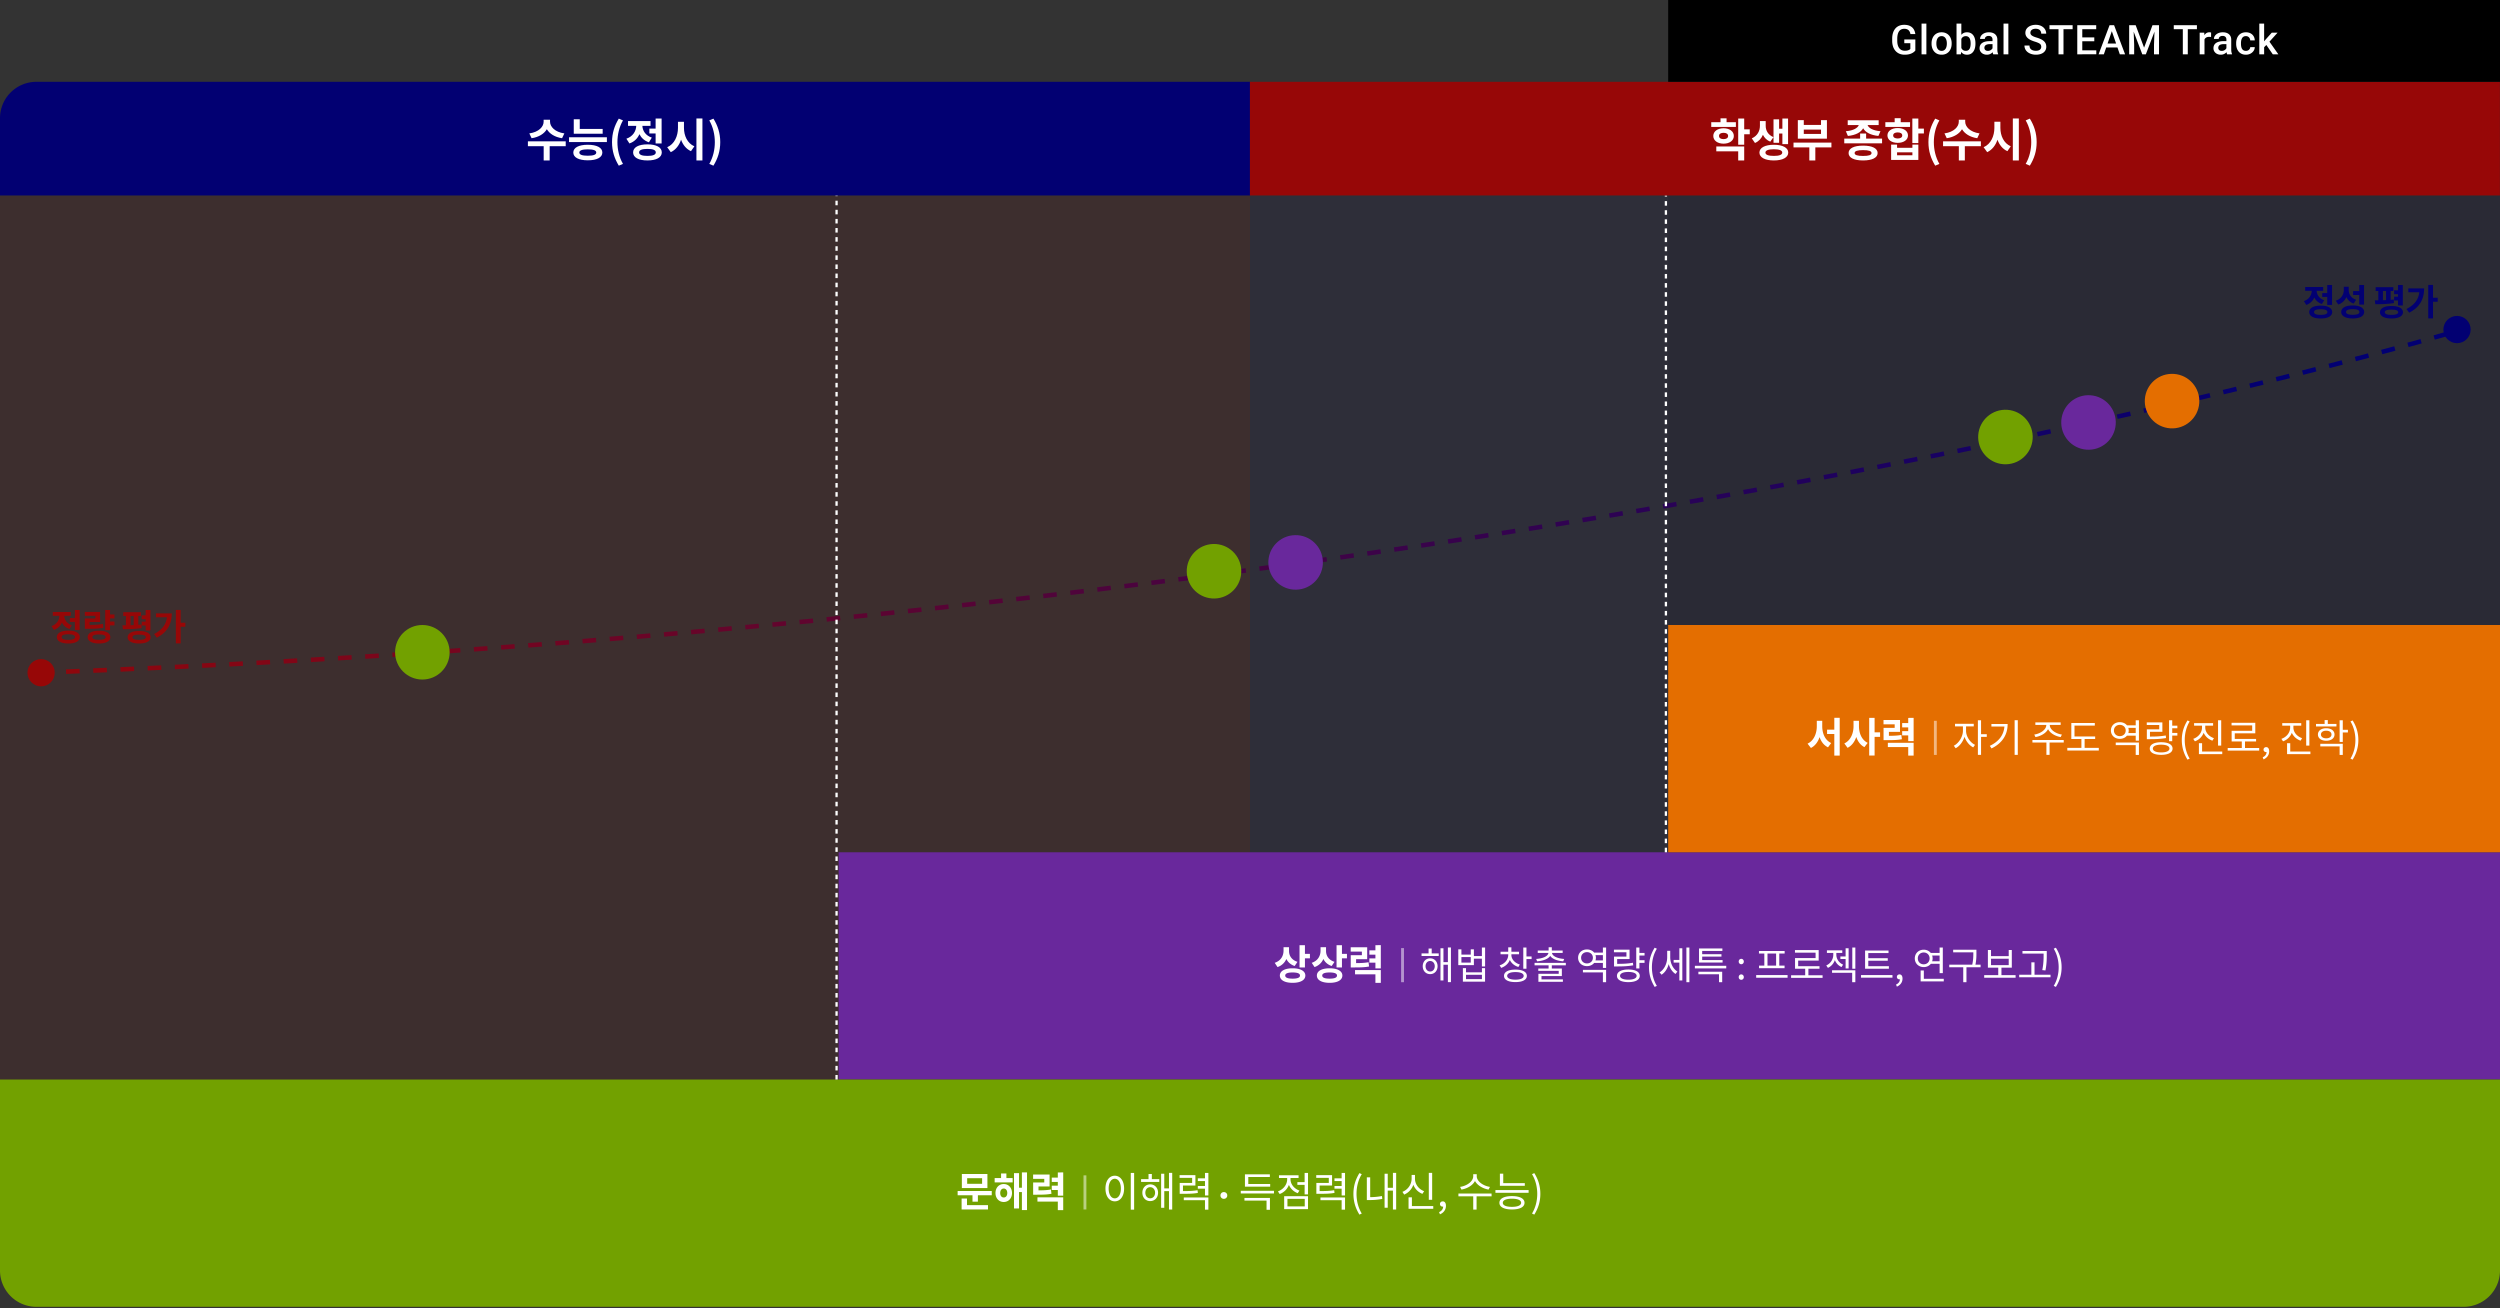 <svg width="560" height="293" viewBox="0 0 560 293" fill="none" xmlns="http://www.w3.org/2000/svg">
    <rect x="0" y="0" width="560" height="293" fill="#333333" stroke="none"/>
    <path opacity=".1" d="M280 43.782h280v240.8a8.145 8.145 0 0 1-8.145 8.145H280V43.782z" fill="#020072"/>
    <path opacity=".1" d="M0 43.782h280v248.945H8.145A8.145 8.145 0 0 1 0 284.582v-240.8z" fill="#970707"/>
    <path opacity=".08" d="M373.673 18.327H560v208.727H373.673V18.327z" fill="#000001"/>
    <path fill="#69289C" d="M187.854 190.909h372.145v50.909H187.854z"/>
    <path d="M290.637 215.451c-1.329-.412-1.897-1.402-1.897-2.419v-.862h-1.228v.761c0 1.145-.568 2.272-1.979 2.74l.632.953a3.247 3.247 0 0 0 1.979-1.815c.358.715.972 1.283 1.861 1.577l.632-.935zm-1.091 3.766c-1.081 0-1.658-.22-1.658-.696 0-.468.577-.688 1.658-.688 1.073 0 1.65.22 1.65.688 0 .476-.577.696-1.65.696zm0-2.318c-1.759 0-2.859.605-2.859 1.622 0 1.026 1.1 1.631 2.859 1.631 1.751 0 2.85-.605 2.85-1.631 0-1.017-1.099-1.622-2.85-1.622zm2.759-3.226v-1.952h-1.21v4.985h1.21v-2.034h1.118v-.999h-1.118zm6.624 1.778c-1.328-.412-1.897-1.402-1.897-2.419v-.862h-1.228v.761c0 1.145-.568 2.272-1.979 2.74l.632.953a3.25 3.25 0 0 0 1.98-1.815c.357.715.971 1.283 1.86 1.577l.632-.935zm-1.09 3.766c-1.082 0-1.659-.22-1.659-.696 0-.468.577-.688 1.659-.688 1.072 0 1.649.22 1.649.688 0 .476-.577.696-1.649.696zm0-2.318c-1.76 0-2.859.605-2.859 1.622 0 1.026 1.099 1.631 2.859 1.631 1.75 0 2.85-.605 2.85-1.631 0-1.017-1.1-1.622-2.85-1.622zm2.758-3.226v-1.952h-1.21v4.985h1.21v-2.034h1.118v-.999h-1.118zm5.956 1.86c-.834.156-1.576.193-2.786.202v-.88h2.483v-2.666h-3.693v.971h2.502v.797h-2.492v2.749h.65c1.604 0 2.474-.027 3.455-.21l-.119-.963zm-3.024 2.722h4.563v1.906h1.21v-2.868h-5.773v.962zm4.563-6.534v1.155h-1.356v.971h1.356v.834h-1.356v.962h1.356v1.274h1.21v-5.205l-1.21.009zm12.264 5.895c-.606 0-1.03-.494-1.03-1.186 0-.675.424-1.168 1.03-1.168.597 0 1.03.493 1.03 1.168 0 .692-.433 1.186-1.03 1.186zm0-2.952c-.961 0-1.662.727-1.662 1.766 0 1.056.701 1.774 1.662 1.774.96 0 1.661-.718 1.661-1.774 0-1.039-.701-1.766-1.661-1.766zm.346-2.198h-.701v1.099h-1.575v.58h3.851v-.58h-1.575v-1.099zm3.626-.234v3.28h-.995v-3.098h-.666v7.209h.666v-3.531h.995v3.904h.684v-7.764h-.684zm7.624 7.088h-3.565v-.969h3.565v.969zm0-1.523h-3.565v-.943h-.701v3.038h4.967v-3.038h-.701v.943zm-2.501-2.181h-2.094v-1.229h2.094v1.229zm2.493-3.366v1.904h-1.792v-1.506h-.701v1.186h-2.094v-1.186h-.701v3.548h3.496v-1.462h1.792v1.756h.718v-4.24h-.718zm8.503 3.799c-1.142-.337-1.895-1.194-1.895-2.138v-.155h1.713v-.572h-1.713v-.986h-.71v.986h-1.722v.572h1.722v.155c0 1.039-.779 1.974-1.93 2.328l.355.563c.909-.312 1.61-.952 1.939-1.774.346.735 1.029 1.298 1.912 1.575l.329-.554zm-.986 3.393c-1.16 0-1.853-.312-1.853-.848 0-.537.693-.849 1.853-.849 1.142 0 1.843.312 1.843.849 0 .536-.701.848-1.843.848zm0-2.251c-1.602 0-2.562.502-2.562 1.403 0 .891.96 1.393 2.562 1.393 1.583 0 2.553-.502 2.553-1.393 0-.901-.97-1.403-2.553-1.403zm2.466-2.942v-2.008h-.71v4.76h.71v-2.164h1.151v-.588h-1.151zm2.388 1.09c1.307-.103 2.458-.502 2.934-1.22.476.718 1.618 1.117 2.917 1.22l.216-.536c-1.445-.095-2.614-.571-2.735-1.342h2.389v-.536h-2.432v-.736h-.71v.736h-2.44v.536h2.397c-.121.771-1.307 1.247-2.744 1.342l.208.536zm6.43.892v-.545h-7.001v.545h3.141v.718h-2.31v.528h4.578v.658h-4.552v1.783h5.487v-.537h-4.795v-.736h4.561v-1.696h-2.25v-.718h3.141zm3.83 1.592h4.475v2.19h.718v-2.77h-5.193v.58zm2.822-2.7c.052-.182.086-.372.086-.588 0-.208-.034-.399-.086-.58h1.653v1.168h-1.653zm-1.913.684c-.753 0-1.315-.528-1.315-1.272 0-.727.562-1.255 1.315-1.255.762 0 1.324.528 1.324 1.255 0 .744-.562 1.272-1.324 1.272zm3.566-3.557v1.133h-1.956c-.364-.441-.935-.709-1.61-.709-1.142 0-1.99.77-1.99 1.861 0 1.099.848 1.878 1.99 1.878.675 0 1.238-.269 1.601-.71h1.965v1.116h.718v-4.578l-.718.009zm6.724 3.401c-1.177.208-2.173.251-3.531.251v-1.073h2.778v-2.103h-3.497v.58h2.796v.978h-2.778v2.198h.614c1.437 0 2.458-.043 3.687-.251l-.069-.58zm-1.021 3.799c-1.16 0-1.861-.32-1.861-.865 0-.545.701-.866 1.861-.866 1.159 0 1.852.321 1.852.866 0 .545-.693.865-1.852.865zm0-2.284c-1.584 0-2.554.519-2.554 1.419s.97 1.411 2.554 1.411c1.575 0 2.553-.511 2.553-1.411s-.978-1.419-2.553-1.419zm3.626-3.125v-.588h-1.151v-1.203h-.71v4.69h.71v-1.263h1.151v-.589h-1.151v-1.047h1.151zm2.267 7.028.493-.234c-.753-1.229-1.108-2.692-1.108-4.163s.355-2.925 1.108-4.163l-.493-.225c-.797 1.29-1.273 2.692-1.273 4.388 0 1.705.476 3.099 1.273 4.397zm3.486-8.092h-.683v1.48c0 1.332-.641 2.726-1.705 3.349l.441.528c.77-.476 1.333-1.35 1.61-2.38.277.943.796 1.765 1.532 2.215l.407-.553c-1.022-.624-1.602-1.939-1.602-3.185v-1.454zm2.043 2.051h-1.281v.588h1.281v4.007h.666v-7.209h-.666v2.614zm1.575-2.787v7.763h.675v-7.763h-.675zm8.109 2.813h-4.57v-.779h4.319v-.537h-4.319v-.735h4.526v-.554h-5.236v3.159h5.28v-.554zm-5.418 3.176h4.621v1.783h.71v-2.346h-5.331v.563zm-.788-1.887v.572h7.028v-.572h-7.028zm10.391-.355c.311 0 .571-.25.571-.597 0-.363-.26-.614-.571-.614-.312 0-.572.251-.572.614 0 .347.26.597.572.597zm0 3.488c.311 0 .571-.242.571-.597 0-.363-.26-.614-.571-.614-.312 0-.572.251-.572.614 0 .355.26.597.572.597zm7.806-3.185h-1.93v-2.7h1.93v2.7zm-2.64 0h-1.186v.58h5.721v-.58h-1.186v-2.7h1.203v-.571h-5.755v.571h1.203v2.7zm-1.826 2.129v.589h7.036v-.589h-7.036zm11.7.044v-1.463h2.484v-.571h-4.777v-1.255h4.595v-2.363h-5.314v.58h4.622v1.212h-4.604v2.397h2.276v1.463h-3.159v.58h7.053v-.58h-3.176zm7.165-4.224v.58h1.169v2.112h.675v-4.518h-.675v1.826h-1.169zm.606 1.835c-.969-.415-1.514-1.333-1.514-2.19v-.432h1.332v-.58h-3.444v.58h1.428v.441a2.63 2.63 0 0 1-1.575 2.363l.372.545c.753-.338 1.29-.978 1.558-1.731a2.803 2.803 0 0 0 1.488 1.549l.355-.545zm-2.475 1.835h4.509v2.103h.71v-2.674h-5.219v.571zm4.535-5.66v4.742h.684v-4.742h-.684zm8.195 4.18h-4.613v-1.229h4.362v-.563h-4.362v-1.151h4.535v-.571h-5.253v4.085h5.331v-.571zm-6.24 1.99v.58h7.045v-.58h-7.045zm8.031 2.588c.779-.329 1.264-.978 1.264-1.809 0-.58-.251-.934-.667-.934-.32 0-.597.216-.597.554 0 .363.277.553.58.553.034 0 .06 0 .095-.008 0 .51-.32.934-.865 1.177l.19.467zm4.69-6.326c0-.771.563-1.324 1.325-1.324.752 0 1.315.553 1.315 1.324 0 .77-.563 1.324-1.315 1.324-.762 0-1.325-.554-1.325-1.324zm4.882-.649v1.289h-1.671c.069-.199.104-.415.104-.64 0-.234-.035-.45-.104-.649h1.671zm0 1.86v2.086h.718v-5.729h-.718v1.211h-1.974c-.363-.45-.917-.727-1.583-.727-1.143 0-2 .814-2 1.948 0 1.133.857 1.947 2 1.947.666 0 1.228-.277 1.592-.736h1.965zm-3.532 3.358v-1.86h-.718v2.44h5.184v-.58h-4.466zm12.713-3.167h-1.151c.217-1.117.217-1.939.217-2.666v-.675h-5.21v.571h4.517v.104c0 .727 0 1.549-.242 2.666h-5.15v.58h3.133v3.349h.719v-3.349h3.167v-.58zm2.336-1.324h3.964v1.428h-3.964v-1.428zm2.337 3.669v-1.67h2.32v-3.964h-.693v1.385h-3.964v-1.385h-.701v3.964h2.32v1.67h-3.15v.58h7.036v-.58h-3.168zm9.442-4.639c0 .935 0 2.025-.295 3.514l.71.078c.294-1.567.294-2.631.294-3.592v-.77h-5.444v.58h4.735v.19zm-2.034 4.544v-2.778h-.71v2.778h-2.726v.58h7.019v-.58h-3.583zm4.785 2.735c.805-1.298 1.281-2.692 1.281-4.397 0-1.696-.476-3.098-1.281-4.388l-.485.225c.745 1.238 1.108 2.692 1.108 4.163s-.363 2.934-1.108 4.163l.485.234z" fill="#fff"/>
    <path d="M313.848 212.371v7.642h.641v-7.642h-.641z" fill="#fff" fill-opacity=".5"/>
    <path fill="#E46E00" d="M373.673 140H560v50.909H373.673z"/>
    <path d="M408.181 161.454h-1.218v1.218c0 1.604-.642 3.244-2.071 3.904l.751.971c.944-.476 1.576-1.356 1.943-2.437.348 1.017.962 1.842 1.888 2.291l.714-.962c-1.393-.624-2.007-2.172-2.007-3.767v-1.218zm2.704-.66v2.648h-1.622v.971h1.622v4.848h1.209v-8.467h-1.209zm5.525.66h-1.219v1.227c0 1.567-.642 3.18-2.062 3.849l.724.981c.953-.468 1.585-1.356 1.952-2.429.348 1.008.944 1.824 1.823 2.273l.734-.953c-1.357-.669-1.952-2.199-1.952-3.721v-1.227zm4.728 2.593h-1.228v-3.244h-1.209v8.44h1.209v-4.188h1.228v-1.008zm4.764.577c-.833.156-1.576.193-2.785.202v-.88h2.483v-2.667h-3.693v.972h2.502v.797h-2.493v2.749h.651c1.604 0 2.474-.027 3.455-.211l-.12-.962zm-3.024 2.722h4.564v1.906h1.21v-2.868h-5.774v.962zm4.564-6.534v1.155h-1.356v.971h1.356v.834h-1.356v.962h1.356v1.274h1.21v-5.205l-1.21.009zm12.956 1.905h1.722v-.589h-4.197v.589h1.774v.986c0 1.316-.935 2.787-2.043 3.341l.416.562c.874-.45 1.627-1.436 1.982-2.57.355 1.039 1.082 1.947 1.947 2.38l.407-.571c-1.125-.528-2.008-1.904-2.008-3.142v-.986zm4.639 1.748h-1.281v-3.124h-.71v7.754h.71v-4.033h1.281v-.597zm1.038-2.294v.572h2.916c-.147 1.843-1.185 3.332-3.271 4.327l.381.58c2.579-1.264 3.609-3.237 3.609-5.479h-3.635zm5.201-.839v7.763h.71v-7.763h-.71zm4.67 3.773c1.203-.207 2.345-.857 2.821-1.774.467.917 1.618 1.567 2.821 1.774l.277-.562c-1.367-.199-2.709-1.091-2.709-2.112v-.043h2.432v-.571h-5.668v.571h2.449v.043c0 1.021-1.342 1.913-2.692 2.112l.269.562zm6.326.649h-7.01v.58h3.133v2.761h.71v-2.761h3.176l-.009-.58zm4.682 1.775v-1.991h2.362v-.571h-4.63v-2.432h4.552v-.58h-5.262v3.583h2.259v1.991h-3.159v.588h7.054v-.588h-3.176zm6.971-.615h4.475v2.19h.718v-2.77h-5.193v.58zm2.822-2.7c.052-.182.086-.372.086-.589 0-.207-.034-.398-.086-.58h1.653v1.169h-1.653zm-1.913.684c-.753 0-1.315-.528-1.315-1.273 0-.727.562-1.255 1.315-1.255.762 0 1.324.528 1.324 1.255 0 .745-.562 1.273-1.324 1.273zm3.566-3.557v1.133h-1.956c-.364-.441-.935-.709-1.61-.709-1.142 0-1.991.77-1.991 1.86 0 1.099.849 1.878 1.991 1.878.675 0 1.238-.268 1.601-.709h1.965v1.116h.718v-4.578l-.718.009zm6.724 3.401c-1.177.207-2.173.251-3.531.251v-1.073h2.778v-2.103h-3.497v.579h2.796v.978h-2.778v2.199h.614c1.437 0 2.458-.044 3.687-.251l-.069-.58zm-1.022 3.799c-1.159 0-1.86-.32-1.86-.865 0-.546.701-.866 1.86-.866 1.16 0 1.852.32 1.852.866 0 .545-.692.865-1.852.865zm0-2.285c-1.583 0-2.553.52-2.553 1.42 0 .9.97 1.41 2.553 1.41 1.575 0 2.553-.51 2.553-1.41 0-.9-.978-1.42-2.553-1.42zm3.627-3.124v-.588h-1.151v-1.203h-.71v4.69h.71v-1.263h1.151v-.589h-1.151v-1.047h1.151zm2.266 7.028.494-.234c-.753-1.229-1.108-2.692-1.108-4.163s.355-2.925 1.108-4.163l-.494-.225c-.796 1.29-1.272 2.692-1.272 4.388 0 1.705.476 3.098 1.272 4.397zm7.555-8.819h-.71v5.677h.71v-5.677zm-1.627 4.007c-1.143-.381-1.947-1.325-1.947-2.372v-.424h1.756v-.571h-4.258v.571h1.775v.424c0 1.108-.788 2.121-1.965 2.527l.372.554a3.256 3.256 0 0 0 1.965-1.912c.355.813 1.064 1.454 1.956 1.765l.346-.562zm-2.657 2.994v-1.861h-.71v2.441h5.228v-.58h-4.518zm9.614-.787v-1.463h2.484v-.571h-4.777v-1.255h4.596v-2.363h-5.314v.58h4.621v1.212h-4.604v2.397h2.276v1.463h-3.159v.579h7.054v-.579h-3.177zm4.154 2.544c.779-.329 1.263-.978 1.263-1.809 0-.58-.251-.935-.666-.935-.32 0-.597.217-.597.554 0 .364.277.554.58.554.034 0 .06 0 .095-.008 0 .51-.32.934-.865 1.177l.19.467zm10.264-8.758h-.71v5.677h.71v-5.677zm-1.627 4.007c-1.143-.381-1.948-1.325-1.948-2.372v-.424h1.757v-.571h-4.258v.571h1.774v.424c0 1.108-.787 2.121-1.964 2.527l.372.554a3.258 3.258 0 0 0 1.965-1.912c.354.813 1.064 1.454 1.956 1.765l.346-.562zm-2.657 2.994v-1.861h-.71v2.441h5.227v-.58h-4.517zm10.35-6.188h-1.939v-.865h-.709v.865h-1.93v.571h4.578v-.571zm-3.471 2.371c0-.51.468-.848 1.178-.848.709 0 1.185.338 1.185.848 0 .52-.476.857-1.185.857-.71 0-1.178-.337-1.178-.857zm3.038 0c0-.848-.753-1.402-1.86-1.402-1.1 0-1.853.554-1.853 1.402 0 .857.753 1.402 1.853 1.402 1.107 0 1.86-.545 1.86-1.402zm-3.185 2.666h4.328v1.913h.709v-2.493h-5.037v.58zm6.188-3.713h-1.151v-2.137h-.709v4.846h.709v-2.12h1.151v-.589zm1.056 6.682c.804-1.299 1.28-2.692 1.28-4.397 0-1.696-.476-3.098-1.28-4.388l-.485.225c.744 1.238 1.108 2.692 1.108 4.163s-.364 2.934-1.108 4.163l.485.234z" fill="#fff"/>
    <path d="M433.198 161.462v7.642h.641v-7.642h-.641z" fill="#fff" fill-opacity=".5"/>
    <path d="M0 241.818h560v42.764a8.145 8.145 0 0 1-8.145 8.145H8.145A8.145 8.145 0 0 1 0 284.582v-42.764z" fill="#72A100"/>
    <path d="M219.991 265.169h-3.345v-1.246h3.345v1.246zm1.191-2.19h-5.727v3.143h5.727v-3.143zm-4.573 5.489H215.4v2.446h5.91v-.962h-4.701v-1.484zm-2.098-1.677v.953h3.326v1.438h1.21v-1.438h3.106v-.953h-7.642zm10.327 1.448c-.459 0-.789-.367-.789-.999 0-.633.33-1.008.789-1.008.458 0 .788.375.788 1.008 0 .632-.33.999-.788.999zm0-3.015c-1.082 0-1.851.834-1.851 2.016 0 1.173.769 2.007 1.851 2.007 1.081 0 1.851-.834 1.851-2.007 0-1.182-.77-2.016-1.851-2.016zm.595-2.374h-1.191v1.045h-1.439v.962h4.032v-.962h-1.402v-1.045zm3.473-.238v3.446h-.641v-3.281h-1.127v7.927h1.127v-3.675h.641v4.023h1.146v-8.44h-1.146zm6.506 3.831c-.834.155-1.576.192-2.786.201v-.88h2.483v-2.666h-3.693v.971h2.502v.797h-2.493v2.749h.651c1.604 0 2.474-.027 3.455-.21l-.119-.962zm-3.024 2.721h4.563v1.906h1.21v-2.868h-5.773v.962zm4.563-6.534v1.155h-1.356v.971h1.356v.834h-1.356v.963h1.356v1.273h1.21v-5.205l-1.21.009zm16.344.101v8.238h.752v-8.238h-.752zm-3.583.633c-1.219 0-2.089 1.118-2.089 2.868 0 1.75.87 2.868 2.089 2.868 1.219 0 2.089-1.118 2.089-2.868 0-1.75-.87-2.868-2.089-2.868zm0 .678c.797 0 1.366.861 1.366 2.19 0 1.338-.569 2.199-1.366 2.199-.806 0-1.374-.861-1.374-2.199 0-1.329.568-2.19 1.374-2.19zm7.935 4.38c-.641 0-1.09-.522-1.09-1.256 0-.714.449-1.237 1.09-1.237.632 0 1.091.523 1.091 1.237 0 .734-.459 1.256-1.091 1.256zm0-3.125c-1.017 0-1.759.77-1.759 1.869 0 1.118.742 1.879 1.759 1.879s1.76-.761 1.76-1.879c0-1.099-.743-1.869-1.76-1.869zm.367-2.327h-.743v1.163h-1.667v.614h4.077v-.614h-1.667v-1.163zm3.839-.248v3.473h-1.054v-3.28h-.705v7.633h.705v-3.739h1.054v4.133h.724v-8.22h-.724zm6.396 3.885c-.953.156-1.741.193-3.262.193v-1.246h2.785v-2.328h-3.546v.614h2.813v1.136h-2.786v2.438h.587c1.64 0 2.474-.028 3.482-.202l-.073-.605zm-3.079 2.236h4.747v2.117h.76v-2.731h-5.507v.614zm4.747-6.103v1.21h-1.604v.614h1.604v1.1h-1.604v.604h1.604v1.522h.76v-5.05h-.76zm14.605 2.475h-4.903v-1.567h4.829v-.605h-5.58v2.776h5.654v-.604zm-5.764 3.72h4.948v2.062h.761v-2.667h-5.709v.605zm-.825-2.199v.605h7.441v-.605h-7.441zm13.14-.046c-1.191-.422-1.998-1.448-1.998-2.52v-.302h1.806v-.614h-4.39v.614h1.833v.311c0 1.164-.852 2.254-2.071 2.694l.394.587a3.485 3.485 0 0 0 2.071-2.044 3.388 3.388 0 0 0 1.979 1.86l.376-.586zm-2.685 1.851h3.876v1.695h-3.876v-1.695zm-.733 2.3h5.342v-2.896h-5.342v2.896zm4.582-8.11v2.062h-1.622v.623h1.622v2.126h.76v-4.811h-.76zm6.624 3.876c-.953.156-1.741.193-3.262.193v-1.246h2.786v-2.328h-3.546v.614h2.813v1.136h-2.786v2.438h.587c1.64 0 2.474-.028 3.482-.202l-.074-.605zm-3.079 2.236h4.747v2.117h.761v-2.731h-5.508v.614zm4.747-6.103v1.21h-1.603v.614h1.603v1.1h-1.603v.604h1.603v1.522h.761v-5.05h-.761zm3.986 9.338.522-.247c-.797-1.301-1.173-2.85-1.173-4.408 0-1.558.376-3.097 1.173-4.408l-.522-.238c-.843 1.365-1.347 2.85-1.347 4.646 0 1.805.504 3.281 1.347 4.655zm2.409-8.348h-.752v5.086h.523c.888 0 1.832-.046 2.941-.257l-.073-.65c-.981.192-1.851.247-2.639.256v-4.435zm5.095-.999v3.345h-1.164v-3.161h-.706v7.615h.706v-3.831h1.164v4.243h.724v-8.211h-.724zm8.787 0h-.752v6.03h.752v-6.03zm-1.796 4.096c-1.219-.449-2.053-1.567-2.053-2.804v-.834h-.751v.834c0 1.283-.825 2.475-2.062 2.951l.394.614a3.69 3.69 0 0 0 2.053-2.199 3.54 3.54 0 0 0 2.025 2.034l.394-.596zm-2.74 3.327v-1.952h-.752v2.566h5.535v-.614h-4.783zm6.285 1.86c.825-.348 1.338-1.035 1.338-1.915 0-.614-.265-.99-.705-.99-.339 0-.633.229-.633.587 0 .385.294.586.614.586.037 0 .065 0 .101-.009 0 .541-.339.99-.916 1.246l.201.495zm11.198-6.149c-1.494-.22-2.96-1.237-2.96-2.382v-.458h-.788v.458c0 1.173-1.448 2.162-2.941 2.382l.302.605c1.283-.22 2.52-.925 3.033-1.924.532.989 1.769 1.704 3.042 1.924l.312-.605zm.357 1.494h-7.422v.623h3.317v2.978h.751v-2.978h3.364l-.01-.623zm7.45-2.337h-4.83v-2.117h-.751v2.722h5.581v-.605zm-2.878 5.315c-1.292 0-2.052-.339-2.052-.907 0-.587.76-.916 2.052-.916s2.053.329 2.053.916c0 .568-.77.907-2.053.907zm0-2.41c-1.75 0-2.813.541-2.813 1.503 0 .953 1.063 1.494 2.813 1.494 1.751 0 2.814-.541 2.814-1.494 0-.962-1.063-1.503-2.814-1.503zm-3.702-1.347v.614h7.432v-.614h-7.432zm8.705 5.498c.852-1.374 1.356-2.85 1.356-4.655 0-1.796-.504-3.281-1.356-4.646l-.513.238c.788 1.311 1.173 2.85 1.173 4.408 0 1.558-.385 3.107-1.173 4.408l.513.247z" fill="#fff"/>
    <path d="M242.707 263.28v7.642h.641v-7.642h-.641z" fill="#fff" fill-opacity=".5"/>
    <circle cx="274.145" cy="267.782" r=".764" fill="#fff"/>
    <path d="M8.7 150.691C340.627 138.472 551.39 73.818 551.39 73.818" stroke="url(#efc0c0orna)" stroke-width="1.018" stroke-dasharray="3.05 3.05"/>
    <circle cx="6.109" cy="6.109" r="6.109" transform="matrix(-1 0 0 1 100.718 140)" fill="#72A100"/>
    <circle cx="6.109" cy="6.109" r="6.109" transform="scale(-1 1) rotate(1.416 -5063.092 -11182.98)" fill="#72A100"/>
    <circle cx="6.109" cy="6.109" r="6.109" transform="scale(-1 1) rotate(1.416 -4992.13 -11923.63)" fill="#69289C"/>
    <circle cx="6.109" cy="6.109" r="6.109" transform="scale(-1 1) rotate(-4.099 1060.843 6413.845)" fill="#72A100"/>
    <circle cx="6.109" cy="6.109" r="6.109" transform="scale(-1 1) rotate(-4.099 929.803 6931.313)" fill="#E46E00"/>
    <circle cx="6.109" cy="6.109" r="6.109" transform="scale(-1 1) rotate(-4.099 1005.988 6672.205)" fill="#69289C"/>
    <path d="M15.644 138.443v.871h1.124v1.784h1.076v-4.463h-1.076v1.808h-1.124zm.448 1.613c-1.14-.375-1.661-1.255-1.694-2.11h1.458v-.863h-4.032v.863H13.3c-.033.937-.579 1.89-1.768 2.305l.546.847a2.93 2.93 0 0 0 1.792-1.661c.325.659.888 1.189 1.702 1.458l.521-.839zm-.782 3.274c-.985 0-1.498-.203-1.498-.627s.513-.627 1.498-.627c.978 0 1.491.203 1.491.627s-.513.627-1.49.627zm0-2.069c-1.596 0-2.574.53-2.574 1.442 0 .912.978 1.442 2.574 1.442 1.589 0 2.566-.53 2.566-1.442 0-.912-.977-1.442-2.566-1.442zm3.698-2.729v2.314h.643c1.5 0 2.452-.033 3.495-.228l-.09-.864c-.937.171-1.76.22-2.981.228v-.651h2.346v-2.257H19v.864h2.362v.594h-2.354zm3.168 4.79c-.977 0-1.482-.187-1.482-.603 0-.415.505-.603 1.482-.603.978 0 1.483.188 1.483.603 0 .416-.505.603-1.483.603zm0-2.028c-1.563 0-2.541.521-2.541 1.425 0 .896.977 1.426 2.541 1.426s2.542-.53 2.542-1.426c0-.904-.978-1.425-2.542-1.425zm3.462-2.778v-.871h-.994v-1.01H23.57v4.52h1.076v-1.059h.993v-.871h-.994v-.709h.994zm6.985 2.704h1.075v-4.585h-1.075v1.205h-.88v.864h.88v.545h-.88v.856h.88v1.115zm-3.38-3.233h.7v2.036c-.236.008-.473.025-.7.025v-2.061zm2.419 1.906c-.22.024-.448.049-.684.065v-1.971h.594v-.856h-3.959v.856h.595v2.085h-.782l.114.872c1.181 0 2.794-.025 4.187-.261l-.065-.79zm-.505 3.437c-.986 0-1.491-.195-1.491-.586 0-.399.505-.587 1.49-.587.994 0 1.5.188 1.5.587 0 .391-.506.586-1.5.586zm0-1.987c-1.597 0-2.566.513-2.566 1.401 0 .879.97 1.401 2.566 1.401 1.604 0 2.574-.522 2.574-1.401 0-.888-.97-1.401-2.574-1.401zm3.778-3.943v.872h2.452c-.195 1.661-1.124 2.851-2.867 3.747l.603.822c2.492-1.262 3.348-3.193 3.348-5.441h-3.535zm6.582 2.094h-1.05v-2.868H39.39v7.494h1.075v-3.739h1.051v-.887z" fill="#970707"/>
    <circle cx="3.055" cy="3.055" r="3.055" transform="matrix(-1 0 0 1 12.264 147.636)" fill="#970707"/>
    <path d="M520.178 65.643v.872h1.124v1.784h1.075v-4.464h-1.075v1.808h-1.124zm.448 1.613c-1.14-.375-1.662-1.255-1.694-2.11h1.458v-.863h-4.032v.863h1.474c-.033.937-.578 1.89-1.768 2.305l.546.848a2.93 2.93 0 0 0 1.792-1.662c.326.66.888 1.189 1.703 1.458l.521-.84zm-.782 3.274c-.986 0-1.499-.203-1.499-.627 0-.423.513-.627 1.499-.627.977 0 1.491.204 1.491.627 0 .424-.514.627-1.491.627zm0-2.069c-1.597 0-2.574.53-2.574 1.442 0 .912.977 1.442 2.574 1.442 1.588 0 2.566-.53 2.566-1.442 0-.912-.978-1.442-2.566-1.442zm8.625-.228h1.076v-4.398h-1.076v1.368h-1.368v.872h1.368v2.158zm-.684-1.083c-1.189-.383-1.678-1.295-1.678-2.305v-.62h-1.091v.669c0 1.034-.53 2.052-1.809 2.46l.562.863a2.964 2.964 0 0 0 1.817-1.67 2.716 2.716 0 0 0 1.637 1.45l.562-.847zm-.774 3.364c-.985 0-1.498-.204-1.498-.627 0-.432.513-.636 1.498-.636.978 0 1.491.204 1.491.636 0 .423-.513.627-1.491.627zm0-2.093c-1.596 0-2.574.537-2.574 1.466 0 .912.978 1.45 2.574 1.45 1.589 0 2.566-.538 2.566-1.45 0-.929-.977-1.466-2.566-1.466zm10.145 0h1.076v-4.586h-1.076v1.205h-.879v.864h.879v.546h-.879v.855h.879v1.116zm-3.38-3.234h.7v2.036c-.236.008-.472.025-.7.025v-2.061zm2.419 1.906c-.22.024-.448.049-.684.065v-1.971h.595v-.855h-3.959v.855h.594v2.085h-.781l.114.872c1.181 0 2.793-.025 4.186-.26l-.065-.791zm-.505 3.437c-.985 0-1.49-.195-1.49-.586 0-.4.505-.587 1.49-.587.994 0 1.499.188 1.499.587 0 .39-.505.586-1.499.586zm0-1.987c-1.596 0-2.566.513-2.566 1.4 0 .88.97 1.402 2.566 1.402 1.605 0 2.574-.521 2.574-1.401 0-.888-.969-1.401-2.574-1.401zm3.779-3.943v.872h2.452c-.196 1.662-1.124 2.85-2.867 3.747l.602.823c2.493-1.263 3.348-3.193 3.348-5.442h-3.535zm6.582 2.094H545v-2.867h-1.075v7.493H545v-3.738h1.051v-.888z" fill="#020072"/>
    <circle cx="3.055" cy="3.055" r="3.055" transform="matrix(-1 0 0 1 553.428 70.764)" fill="#020072"/>
    <path d="M187.391 241.818V43.782M373.163 190.909V43.782" stroke="#fff" stroke-width=".509" stroke-dasharray="1.02 1.02"/>
    <path d="M0 26.473a8.145 8.145 0 0 1 8.145-8.146H280v25.455H0v-17.31z" fill="#020072"/>
    <path d="M126.415 29.882c-2.128-.295-3.208-1.517-3.208-2.607v-.448h-1.435v.448c0 1.1-1.069 2.312-3.208 2.607l.51 1.08c1.639-.245 2.82-1.009 3.421-2.017.6 1.008 1.771 1.772 3.411 2.016l.509-1.08zm.305 1.771h-8.471v1.09h3.533v3.197h1.344v-3.197h3.594v-1.09zm8.277-2.769h-5.131v-2.169h-1.344v3.238h6.475v-1.069zm-3.329 5.997c-1.253 0-1.894-.224-1.894-.713 0-.488.641-.712 1.894-.712 1.252 0 1.894.224 1.894.712 0 .49-.642.713-1.894.713zm0-2.454c-2.026 0-3.248.642-3.248 1.741 0 1.1 1.222 1.742 3.248 1.742 2.026 0 3.258-.642 3.258-1.742s-1.232-1.74-3.258-1.74zm-4.205-1.68v1.07h8.481v-1.07h-8.481zm11.148 6.364.937-.397c-.856-1.487-1.243-3.197-1.243-4.877 0-1.66.387-3.38 1.243-4.867l-.937-.397c-.957 1.568-1.517 3.238-1.517 5.264 0 2.046.56 3.696 1.517 5.274zm6.841-8.298v1.09h1.405v2.229h1.344v-5.58h-1.344v2.26h-1.405zm.56 2.016c-1.425-.469-2.077-1.568-2.117-2.637h1.822v-1.08h-5.04v1.08h1.843c-.041 1.17-.723 2.362-2.209 2.881l.682 1.059c1.089-.366 1.832-1.13 2.24-2.077.407.825 1.11 1.486 2.128 1.823l.651-1.05zm-.977 4.093c-1.232 0-1.874-.255-1.874-.784 0-.53.642-.784 1.874-.784 1.222 0 1.863.254 1.863.784s-.641.784-1.863.784zm0-2.586c-1.996 0-3.218.662-3.218 1.802 0 1.14 1.222 1.802 3.218 1.802 1.985 0 3.207-.662 3.207-1.802 0-1.14-1.222-1.802-3.207-1.802zm8.175-5.06h-1.344v1.364c0 1.822-.774 3.635-2.413 4.337l.804 1.11c1.12-.53 1.884-1.538 2.301-2.79.418 1.15 1.141 2.077 2.22 2.566l.764-1.09c-1.589-.682-2.332-2.392-2.332-4.133v-1.365zm2.79-.734v9.408h1.344v-9.408H156zm3.807 10.569c.967-1.578 1.527-3.228 1.527-5.274 0-2.026-.56-3.696-1.527-5.264l-.926.397c.855 1.486 1.242 3.207 1.242 4.867 0 1.68-.387 3.39-1.242 4.877l.926.397z" fill="#fff"/>
    <path d="M279.979 18.327h280v25.455h-280V18.327z" fill="#970707"/>
    <path d="M388.838 27.377h-2.087v-.875h-1.354v.875h-2.077v1.059h5.518v-1.059zm-3.777 3.075c0-.468.407-.703 1.018-.703.601 0 1.018.235 1.018.703 0 .479-.417.713-1.018.713-.611 0-1.018-.234-1.018-.713zm3.319 0c0-1.018-.947-1.72-2.301-1.72-1.344 0-2.301.702-2.301 1.72 0 1.028.957 1.73 2.301 1.73 1.354 0 2.301-.702 2.301-1.73zm-3.93 3.442h4.907v2.046h1.344v-3.126h-6.251v1.08zm7.494-4.928h-1.243v-2.414h-1.344v5.875h1.344v-2.352h1.243v-1.11zm6.576.946h.733v2.373h1.273v-5.733h-1.273v2.281h-.733v-2.107h-1.252v5.264h1.252v-2.078zm-1.262.805c-1.232-.5-1.741-1.507-1.741-2.515v-1.09h-1.294v1.09c0 1.059-.509 2.22-1.822 2.79l.713 1.038c.865-.366 1.445-1.038 1.781-1.832.336.671.876 1.232 1.65 1.537l.713-1.018zm.091 4.205c-1.222 0-1.894-.244-1.894-.743 0-.5.672-.744 1.894-.744 1.202 0 1.874.245 1.874.744 0 .498-.672.743-1.874.743zm0-2.495c-1.975 0-3.238.662-3.238 1.752 0 1.1 1.263 1.761 3.238 1.761 1.965 0 3.218-.662 3.218-1.761 0-1.09-1.253-1.752-3.218-1.752zm10.558-2.433h-3.859v-.967h3.859v.967zm1.324-3.085h-1.324v1.069h-3.859v-1.07h-1.334v4.155h6.517v-4.154zm1.008 5.04h-8.492v1.069h3.543v2.922h1.344v-2.922h3.605v-1.07zm3.69-1.497c1.772-.173 2.923-.825 3.421-1.72.489.895 1.65 1.547 3.411 1.72l.469-1.059c-1.752-.142-2.668-.753-2.902-1.385h2.494V26.94h-6.933v1.07h2.484c-.234.63-1.151 1.242-2.902 1.384l.458 1.059zm3.401 4.48c-1.262 0-1.894-.193-1.894-.652 0-.448.632-.651 1.894-.651 1.263 0 1.894.203 1.894.651 0 .459-.631.652-1.894.652zm0-2.311c-2.036 0-3.248.6-3.248 1.66 0 1.058 1.212 1.659 3.248 1.659 2.036 0 3.258-.6 3.258-1.66 0-1.059-1.222-1.66-3.258-1.66zm.682-1.578v-1.13h-1.344v1.13h-3.553v1.069h8.471v-1.07h-3.574zm9.845-3.666h-2.097v-.896h-1.354v.896h-2.088v1.049h5.529l.01-1.049zm-3.787 2.963c0-.448.417-.682 1.018-.682s1.018.234 1.018.682c0 .448-.417.682-1.018.682s-1.018-.234-1.018-.682zm3.319 0c0-.998-.947-1.66-2.301-1.66s-2.301.662-2.301 1.66c0 .988.947 1.66 2.301 1.66s2.301-.672 2.301-1.66zm.988 4.44h-3.432v-.652h3.432v.651zm0-1.67h-3.432v-.713h-1.333v3.431h6.098v-3.431h-1.333v.712zm2.576-4.307h-1.243v-2.25h-1.344v5.487h1.344v-2.138h1.243v-1.1zm2.534 8.308.937-.397c-.855-1.487-1.242-3.197-1.242-4.877 0-1.66.387-3.38 1.242-4.867l-.937-.397c-.957 1.568-1.517 3.238-1.517 5.264 0 2.046.56 3.696 1.517 5.274zm9.927-7.23c-2.128-.294-3.208-1.516-3.208-2.606v-.448h-1.435v.448c0 1.1-1.069 2.312-3.208 2.607l.51 1.08c1.639-.245 2.82-1.009 3.421-2.017.6 1.008 1.771 1.772 3.411 2.016l.509-1.08zm.305 1.773h-8.471v1.089h3.533v3.197h1.344v-3.197h3.594v-1.09zm4.367-4.379h-1.344v1.365c0 1.822-.774 3.635-2.413 4.337l.805 1.11c1.12-.53 1.883-1.538 2.301-2.79.417 1.15 1.14 2.077 2.219 2.566l.764-1.09c-1.588-.682-2.332-2.392-2.332-4.133v-1.365zm2.79-.733v9.408h1.344v-9.408h-1.344zm3.807 10.569c.968-1.578 1.528-3.228 1.528-5.274 0-2.026-.56-3.696-1.528-5.264l-.926.397c.855 1.486 1.242 3.207 1.242 4.867 0 1.68-.387 3.39-1.242 4.877l.926.397z" fill="#fff"/>
    <path fill="#000" d="M373.673 0H560v18.327H373.673z"/>
    <path d="M429.036 8.835v2.487a2.148 2.148 0 0 1-.434.403 2.716 2.716 0 0 1-.774.372c-.322.104-.723.156-1.204.156-.408 0-.783-.069-1.123-.206a2.462 2.462 0 0 1-.881-.613 2.796 2.796 0 0 1-.568-.98 4.016 4.016 0 0 1-.202-1.324v-.452c0-.492.061-.93.184-1.315.125-.388.304-.716.537-.985a2.24 2.24 0 0 1 .841-.608c.331-.14.705-.21 1.123-.21.534 0 .975.089 1.324.268.352.176.624.42.815.734.191.313.311.67.362 1.073h-1.101a1.704 1.704 0 0 0-.21-.608 1.061 1.061 0 0 0-.438-.42c-.188-.105-.433-.157-.734-.157-.26 0-.488.049-.685.147a1.29 1.29 0 0 0-.492.434c-.128.191-.225.424-.291.698a4.093 4.093 0 0 0-.098.94v.46c0 .359.037.677.112.954.077.277.188.511.331.702.146.191.323.336.532.434.209.096.445.144.707.144.257 0 .467-.021.631-.063.164-.045.294-.097.389-.157.099-.062.175-.122.229-.179V9.671h-1.356v-.836h2.474zm2.474-3.544v6.873h-1.082V5.29h1.082zm1.159 4.506v-.103c0-.35.051-.673.152-.971.102-.302.248-.563.439-.783.194-.224.429-.397.707-.52.28-.125.596-.187.948-.187.355 0 .671.062.949.188.28.122.517.295.711.519.194.22.342.481.443.783.102.298.152.622.152.97v.104c0 .349-.05.672-.152.97-.101.299-.249.56-.443.784-.194.22-.429.393-.707.519a2.316 2.316 0 0 1-.944.183c-.355 0-.672-.061-.953-.183a2.058 2.058 0 0 1-.707-.52 2.332 2.332 0 0 1-.443-.782 3.01 3.01 0 0 1-.152-.971zm1.078-.103v.103c0 .217.023.423.068.617.044.194.114.364.21.51.095.146.218.261.367.345.149.083.326.125.532.125.2 0 .373-.042.519-.125.149-.084.272-.199.367-.345.096-.146.166-.316.21-.51.048-.194.072-.4.072-.617v-.103c0-.215-.024-.418-.072-.609a1.555 1.555 0 0 0-.214-.514 1.033 1.033 0 0 0-.367-.35 1.01 1.01 0 0 0-.524-.13c-.203 0-.379.044-.528.13-.146.084-.267.2-.362.35-.096.149-.166.32-.21.514-.045.191-.068.394-.068.609zm4.515-4.403h1.078v5.839l-.103 1.034h-.975V5.29zm4.237 4.407v.094c0 .358-.04.688-.121.989a2.25 2.25 0 0 1-.358.778 1.66 1.66 0 0 1-.59.515c-.233.12-.503.18-.81.18-.301 0-.564-.058-.788-.171a1.568 1.568 0 0 1-.563-.483 2.7 2.7 0 0 1-.363-.747 4.99 4.99 0 0 1-.197-.958v-.3c.039-.352.105-.67.197-.957a2.7 2.7 0 0 1 .363-.748c.152-.211.338-.374.559-.487.224-.114.485-.17.783-.17.31 0 .583.06.819.179.238.119.437.29.595.51.158.218.276.477.353.778.081.302.121.634.121.998zm-1.078.094v-.094c0-.218-.018-.422-.054-.613a1.603 1.603 0 0 0-.179-.51.894.894 0 0 0-.331-.344.947.947 0 0 0-.514-.13c-.191 0-.355.033-.493.098a.984.984 0 0 0-.344.269 1.302 1.302 0 0 0-.219.393 2.19 2.19 0 0 0-.103.484v.81c.027.223.083.43.17.617.089.185.214.334.376.447.161.11.368.166.621.166.2 0 .369-.04.506-.12a.888.888 0 0 0 .327-.336c.083-.146.143-.317.179-.51.038-.194.058-.403.058-.627zm4.904 1.4V8.885a.999.999 0 0 0-.094-.448.657.657 0 0 0-.287-.29.977.977 0 0 0-.474-.103c-.176 0-.328.03-.456.09a.73.73 0 0 0-.3.24.58.58 0 0 0-.107.345h-1.074c0-.19.046-.376.138-.555a1.49 1.49 0 0 1 .403-.478c.176-.14.386-.25.631-.331.245-.081.519-.121.823-.121.364 0 .686.06.967.183.283.122.505.307.666.555.164.245.246.552.246.922v2.152c0 .22.015.42.045.595.033.173.079.324.139.452v.072h-1.105a1.904 1.904 0 0 1-.121-.443 3.595 3.595 0 0 1-.04-.528zm.156-1.973.009.667h-.774c-.2 0-.376.02-.528.058a1.08 1.08 0 0 0-.38.161.687.687 0 0 0-.228.26.756.756 0 0 0-.076.344c0 .129.029.247.089.354.06.104.146.186.26.246a.91.91 0 0 0 .42.09 1.185 1.185 0 0 0 .971-.47.726.726 0 0 0 .152-.38l.349.478a1.663 1.663 0 0 1-.183.394c-.087.14-.2.274-.34.402a1.688 1.688 0 0 1-1.159.43 1.85 1.85 0 0 1-.846-.188 1.504 1.504 0 0 1-.581-.514 1.329 1.329 0 0 1-.211-.739c0-.256.048-.483.143-.68.099-.2.242-.367.43-.5.191-.135.424-.237.698-.305.274-.072.588-.108.94-.108h.845zm3.392-3.928v6.873h-1.083V5.29h1.083zm7.364 5.195a.974.974 0 0 0-.062-.358.698.698 0 0 0-.211-.287 1.722 1.722 0 0 0-.429-.25 5.729 5.729 0 0 0-.698-.255 7.716 7.716 0 0 1-.859-.318 3.233 3.233 0 0 1-.68-.412 1.754 1.754 0 0 1-.452-.541 1.509 1.509 0 0 1-.161-.711c0-.266.055-.508.165-.725.113-.218.273-.406.479-.564.209-.161.455-.285.738-.371.284-.09.597-.135.94-.135.483 0 .899.09 1.248.269.352.179.622.419.81.72.191.301.286.634.286.998h-1.114c0-.215-.046-.404-.138-.568a.944.944 0 0 0-.412-.394c-.182-.095-.413-.143-.694-.143-.265 0-.486.04-.662.12a.886.886 0 0 0-.394.327.858.858 0 0 0-.129.466c0 .122.028.234.085.335a.93.93 0 0 0 .259.278c.117.083.263.162.439.237.176.074.383.146.622.214.361.108.675.227.944.358.268.129.492.275.671.439.179.164.313.35.403.56.089.205.134.44.134.702 0 .274-.055.522-.166.742-.11.218-.268.405-.474.56-.203.152-.447.27-.734.353-.283.08-.599.121-.948.121a3.49 3.49 0 0 1-.927-.125 2.738 2.738 0 0 1-.823-.38 1.983 1.983 0 0 1-.591-.645 1.822 1.822 0 0 1-.219-.908h1.123c0 .212.036.392.108.541.074.15.177.272.308.367.132.093.284.161.457.206.176.045.364.067.564.067.262 0 .481-.037.657-.112a.866.866 0 0 0 .403-.313.815.815 0 0 0 .134-.465zm4.985-4.837v6.515h-1.115V5.649h1.115zm2.044 0v.895h-5.185v-.895h5.185zm5.307 5.624v.89h-3.459v-.89h3.459zm-3.141-5.624v6.515h-1.123V5.649h1.123zm2.689 2.72v.877h-3.007V8.37h3.007zm.43-2.72v.895h-3.437v-.895h3.437zm3.659.868-1.946 5.647h-1.177l2.452-6.515h.752l-.081.868zm1.629 5.647-1.951-5.647-.085-.868h.756l2.461 6.515h-1.181zm-.094-2.417v.89h-3.544v-.89h3.544zm2.644-4.098h1.003l1.883 5.025 1.88-5.025h1.002l-2.488 6.515h-.796l-2.484-6.515zm-.456 0h.953l.166 4.349v2.166h-1.119V5.649zm5.727 0h.958v6.515h-1.123V9.998l.165-4.35zm7.405 0v6.515h-1.114V5.649h1.114zm2.045 0v.895h-5.186v-.895h5.186zm1.696 2.595v3.92h-1.079V7.322h1.029l.05.922zm1.481-.953-.009 1.002a2.814 2.814 0 0 0-.439-.036c-.185 0-.347.027-.488.08a.916.916 0 0 0-.568.574c-.051.137-.08.29-.089.46l-.246.018c0-.304.029-.586.089-.845.06-.26.149-.488.269-.685.122-.197.274-.35.456-.46.185-.111.398-.166.64-.166a1.332 1.332 0 0 1 .385.058zm3.427 3.902v-2.31a.986.986 0 0 0-.094-.447.66.66 0 0 0-.286-.29.984.984 0 0 0-.475-.103c-.176 0-.328.03-.456.09a.743.743 0 0 0-.3.24.58.58 0 0 0-.107.345h-1.074c0-.19.046-.376.138-.555a1.49 1.49 0 0 1 .403-.478c.176-.14.386-.25.631-.331.245-.081.519-.121.823-.121.364 0 .686.06.967.183.283.122.505.307.667.555.164.245.246.552.246.922v2.152c0 .22.015.42.044.595.033.173.079.324.139.452v.072h-1.105a1.904 1.904 0 0 1-.121-.443 3.595 3.595 0 0 1-.04-.528zm.156-1.974.009.667h-.774c-.2 0-.376.02-.528.058a1.08 1.08 0 0 0-.38.161.705.705 0 0 0-.228.26.756.756 0 0 0-.076.344c0 .129.03.247.089.354.06.104.146.186.26.246a.91.91 0 0 0 .42.09 1.18 1.18 0 0 0 .971-.47.726.726 0 0 0 .152-.38l.349.478a1.624 1.624 0 0 1-.183.394c-.087.14-.2.274-.34.402a1.688 1.688 0 0 1-1.159.43 1.85 1.85 0 0 1-.846-.188 1.504 1.504 0 0 1-.581-.514 1.337 1.337 0 0 1-.211-.739c0-.256.048-.483.144-.68.098-.2.241-.367.429-.5.191-.135.424-.237.698-.305a3.74 3.74 0 0 1 .94-.108h.845zm4.215 2.175c.176 0 .334-.034.474-.103a.898.898 0 0 0 .345-.295.81.81 0 0 0 .148-.434h1.015a1.512 1.512 0 0 1-.277.854c-.179.257-.416.461-.711.613-.296.15-.622.224-.98.224-.37 0-.692-.063-.967-.188a1.904 1.904 0 0 1-.684-.528 2.317 2.317 0 0 1-.412-.774 3.178 3.178 0 0 1-.134-.94v-.156c0-.334.044-.647.134-.94.092-.295.23-.555.412-.778.181-.224.41-.399.684-.524.275-.128.595-.192.962-.192.388 0 .728.077 1.02.232.293.153.522.366.689.64.17.272.258.588.264.949h-1.015a1.077 1.077 0 0 0-.135-.483.884.884 0 0 0-.331-.35.941.941 0 0 0-.505-.13c-.218 0-.399.046-.542.135a.899.899 0 0 0-.335.358c-.081.15-.139.318-.175.506a3.282 3.282 0 0 0-.049.577v.156c0 .2.016.394.049.582.033.188.09.357.17.506a.995.995 0 0 0 .34.353c.143.087.325.13.546.13zm4.081-6.103v6.873h-1.083V5.29h1.083zm3.007 2.031-2.108 2.336-1.154 1.181-.282-.913.872-1.078 1.369-1.526h1.303zm-1.07 4.842-1.57-2.273.68-.757 2.138 3.03h-1.248z" fill="#fff"/>
    <defs>
        <linearGradient id="efc0c0orna" x1="-13.7" y1="165.201" x2="512.7" y2="165.201" gradientUnits="userSpaceOnUse">
            <stop stop-color="#970707"/>
            <stop offset="1" stop-color="#020072"/>
        </linearGradient>
    </defs>
</svg>
